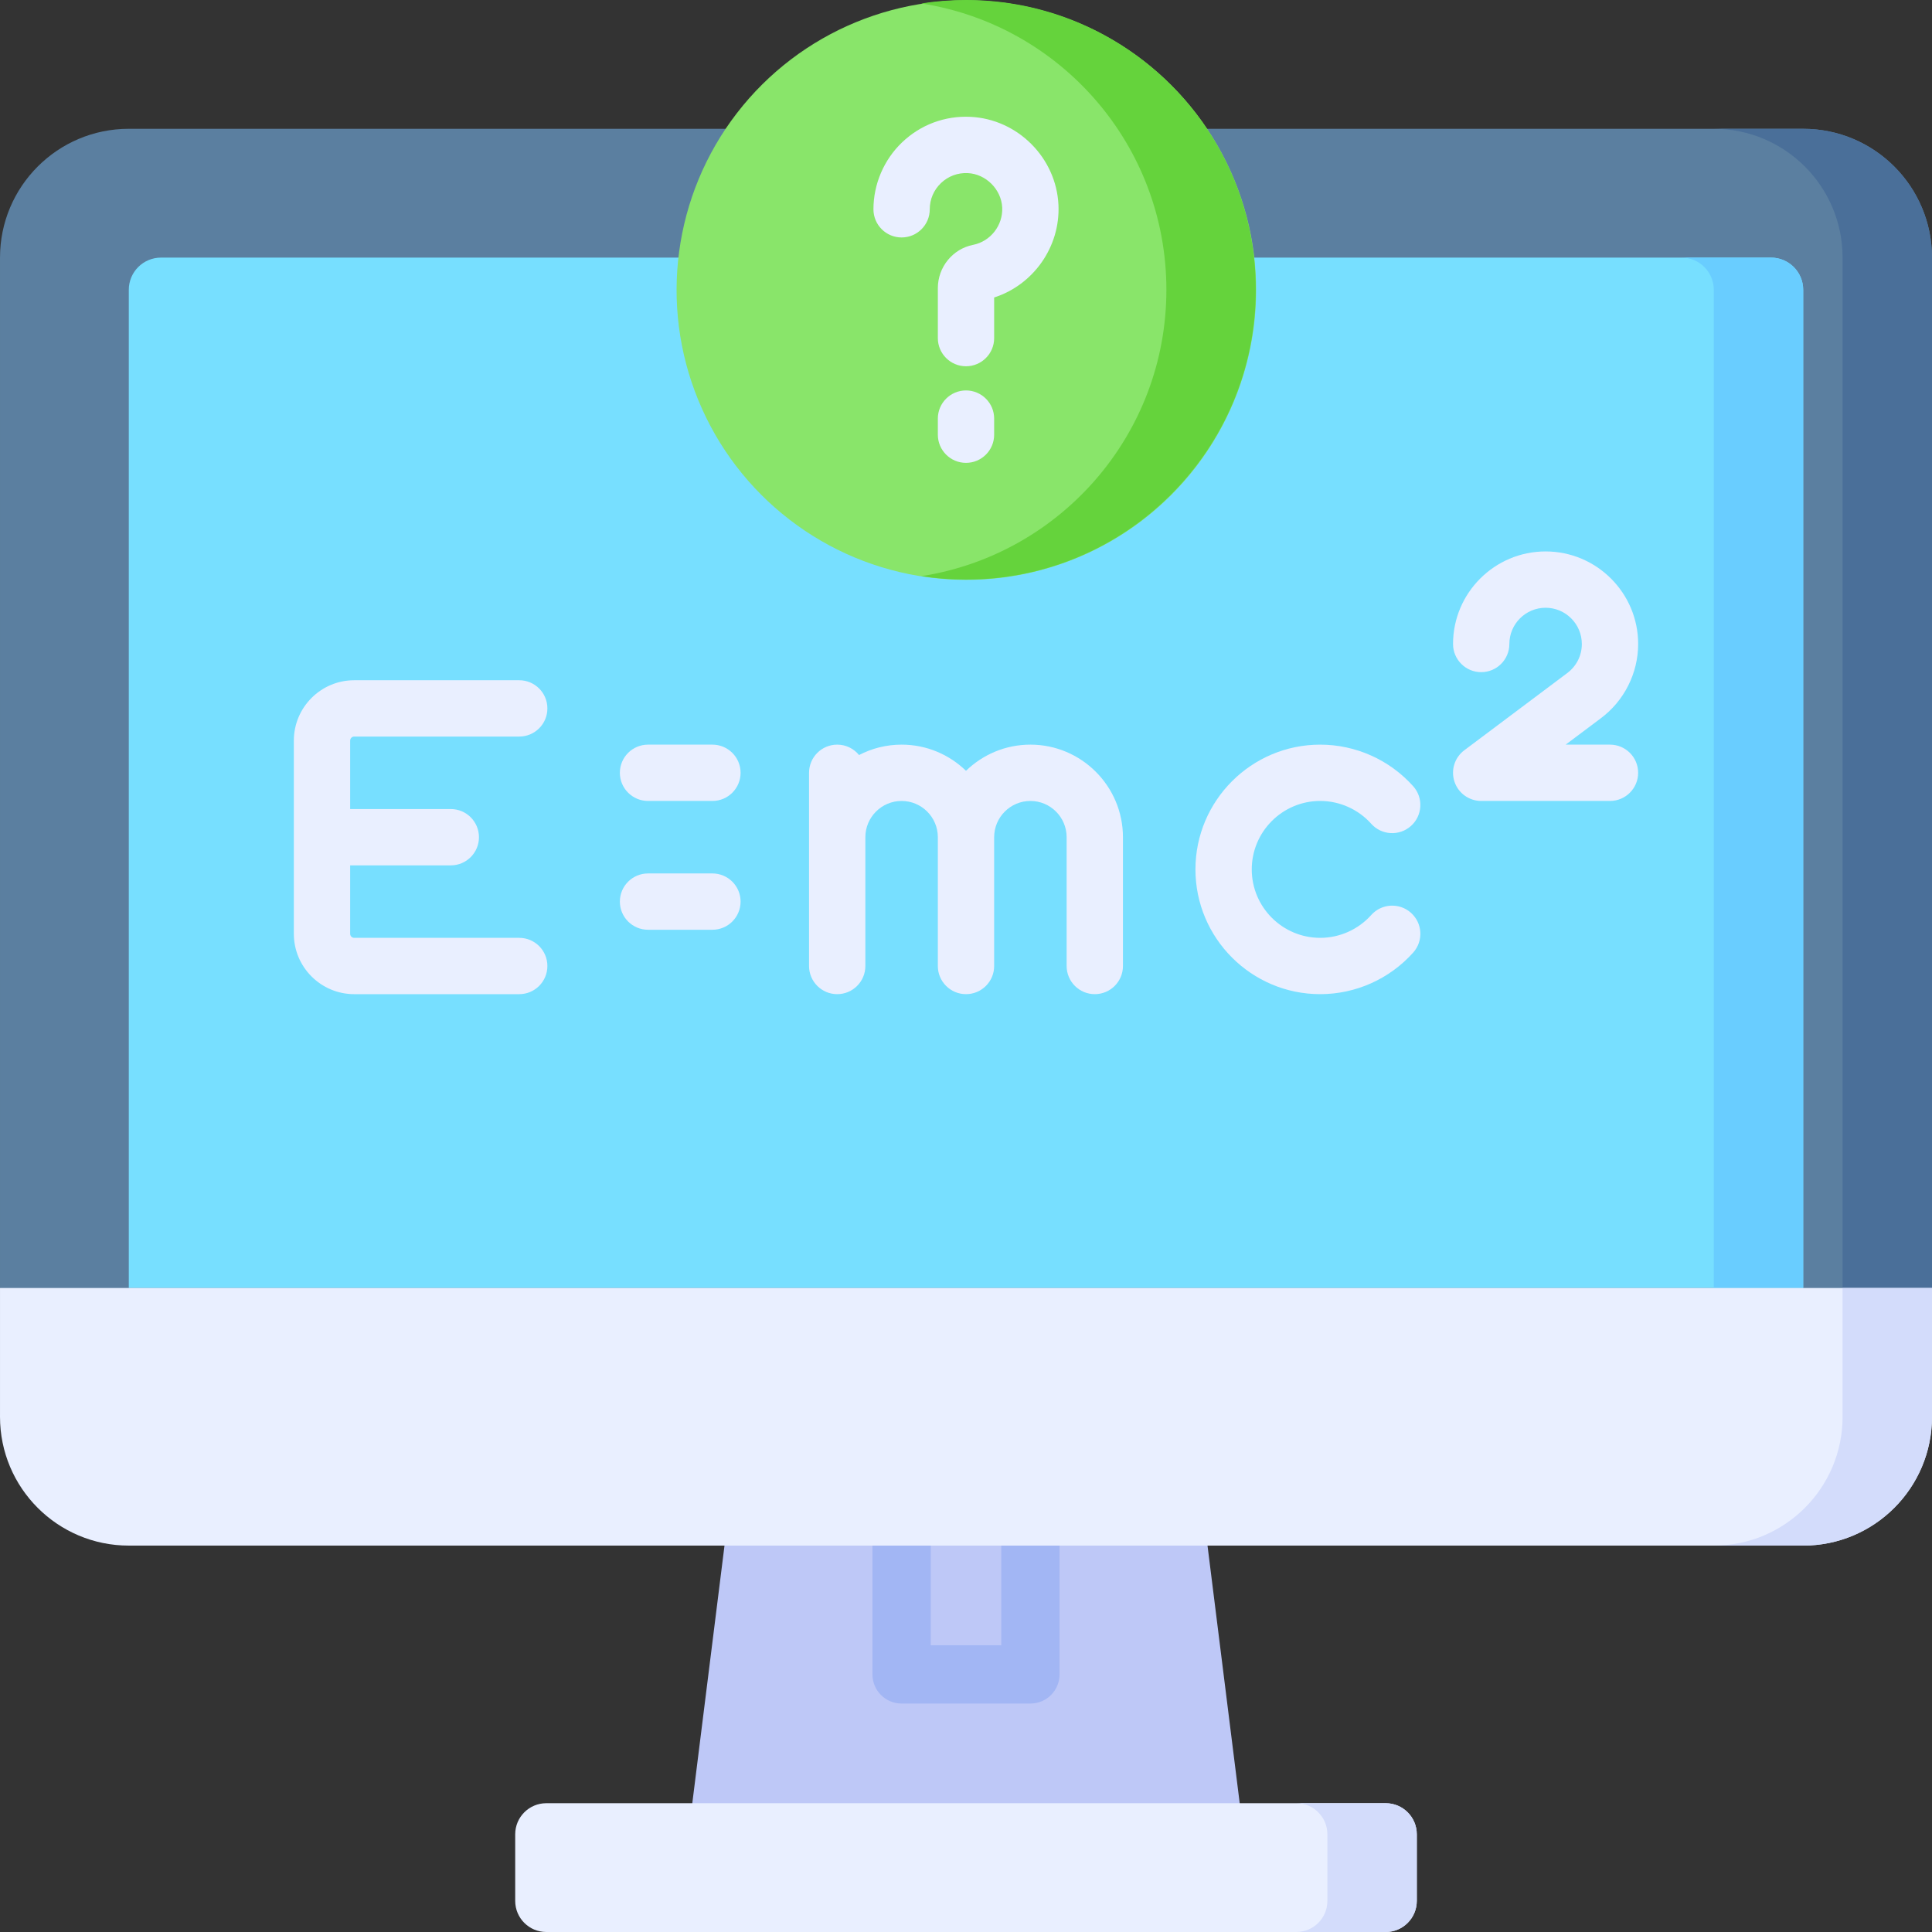 <svg id="Layer_1" enable-background="new 0 0 497 497" height="512" viewBox="0 0 497 497" width="512" xmlns="http://www.w3.org/2000/svg"><rect x="0" y="0" width="497" height="497" fill="#333333" stroke="none"/><g><g><path d="m33.134 33.133c-18.299 0-33.132 14.834-33.132 33.132v265.069l7 16.375-7 16.758h496.997l-9-16.127 9-17.007v-265.067c0-18.299-14.834-33.132-33.132-33.132h-430.733z" fill="#5b7fa0"/><path d="m496.998 364.468-6-18.021 6-15.112v-265.069c0-18.299-14.834-33.132-33.133-33.132h-23c18.299 0 33.133 14.834 33.133 33.132v298.203h23z" fill="#4a6f99"/><g><g><g><path d="m318.909 463.862-8.283-66.262v-8.1h-124.251v8.1l-8.284 66.262v9.304h140.818z" fill="#bec8f7"/></g></g></g><g><g><path d="m265.067 438.233h-33.133c-4.142 0-7.5-3.358-7.5-7.5v-33.132c0-4.142 3.358-7.5 7.5-7.5s7.5 3.358 7.5 7.5v25.632h18.133v-25.632c0-4.142 3.358-7.5 7.5-7.5s7.5 3.358 7.5 7.5v33.132c0 4.142-3.358 7.5-7.5 7.5z" fill="#a2b6f4"/></g></g><path d="m33.133 331.334v-256.783c0-4.575 3.708-8.283 8.283-8.283h414.168c4.575 0 8.283 3.709 8.283 8.283v256.783z" fill="#77dfff"/><path d="m455.584 66.268h-23.002c4.575 0 8.283 3.709 8.283 8.283v256.783h23.002v-256.783c0-4.575-3.708-8.283-8.283-8.283z" fill="#69cdff"/><path d="m356.467 463.868h-215.933c-4.418 0-8 3.582-8 8v17.132c0 4.418 3.582 8 8 8h215.933c4.418 0 8-3.582 8-8v-17.132c0-4.418-3.582-8-8-8z" fill="#e9efff"/><path d="m356.467 463.868h-23c4.418 0 8 3.582 8 8v17.132c0 4.418-3.582 8-8 8h23c4.418 0 8-3.582 8-8v-17.132c0-4.418-3.582-8-8-8z" fill="#d3dcfb"/><g><g fill="#e9efff"><path d="m91.117 189.477h42.452c4.001 0 7.244-3.243 7.244-7.244s-3.243-7.244-7.244-7.244h-42.452c-8.561 0-15.527 6.966-15.527 15.527v49.7c0 8.561 6.965 15.527 15.527 15.527h42.452c4.001 0 7.244-3.243 7.244-7.244s-3.243-7.244-7.244-7.244h-42.452c-.573 0-1.04-.466-1.04-1.039v-17.606h25.89c4 0 7.244-3.243 7.244-7.244s-3.243-7.244-7.244-7.244h-25.89v-17.606c0-.573.467-1.039 1.04-1.039z"/><path d="m183.269 191.555h-16.567c-4 0-7.244 3.243-7.244 7.244 0 4 3.243 7.244 7.244 7.244h16.567c4 0 7.244-3.243 7.244-7.244s-3.243-7.244-7.244-7.244z"/><path d="m183.269 224.689h-16.567c-4 0-7.244 3.243-7.244 7.244 0 4 3.243 7.244 7.244 7.244h16.567c4 0 7.244-3.243 7.244-7.244s-3.243-7.244-7.244-7.244z"/><path d="m265.067 191.555c-6.435 0-12.277 2.57-16.567 6.732-4.289-4.162-10.132-6.732-16.566-6.732-3.946 0-7.667.97-10.947 2.676-1.328-1.632-3.351-2.676-5.62-2.676-4.001 0-7.244 3.243-7.244 7.244v49.7c0 4.001 3.243 7.244 7.244 7.244s7.244-3.243 7.244-7.244v-33.133c0-5.141 4.182-9.323 9.323-9.323s9.323 4.182 9.323 9.323v33.133c0 4.001 3.243 7.244 7.244 7.244 4 0 7.243-3.243 7.243-7.244v-33.133c0-5.141 4.183-9.323 9.323-9.323 5.141 0 9.323 4.182 9.323 9.323v33.133c0 4.001 3.243 7.244 7.243 7.244s7.243-3.243 7.243-7.244v-33.133c0-13.129-10.68-23.811-23.809-23.811z"/><path d="m362.971 234.82c-2.981-2.669-7.562-2.415-10.228.565-3.34 3.731-8.124 5.871-13.126 5.871-9.709 0-17.607-7.898-17.607-17.607s7.898-17.607 17.607-17.607c5.001 0 9.784 2.139 13.123 5.868 2.667 2.979 7.246 3.234 10.228.565 2.981-2.668 3.234-7.248.565-10.228-6.083-6.795-14.801-10.692-23.916-10.692-17.696 0-32.094 14.397-32.094 32.094s14.397 32.094 32.094 32.094c9.116 0 17.835-3.898 23.919-10.695 2.669-2.98 2.416-7.559-.565-10.228z"/><path d="m414.166 191.555h-11.401l9.018-6.763c6.028-4.476 9.627-11.626 9.627-19.127 0-13.129-10.681-23.81-23.81-23.81s-23.81 10.681-23.81 23.81c0 4.001 3.243 7.244 7.243 7.244s7.243-3.243 7.243-7.244c0-5.141 4.183-9.323 9.323-9.323 5.141 0 9.323 4.182 9.323 9.323 0 2.982-1.376 5.714-3.804 7.516l-26.432 19.822c-2.494 1.871-3.512 5.127-2.526 8.085s3.754 4.953 6.872 4.953h33.133c4 0 7.243-3.243 7.243-7.244.002-3.999-3.242-7.242-7.242-7.242z"/></g></g><ellipse cx="248.5" cy="74.55" fill="#89e56a" rx="74.55" ry="74.55" transform="matrix(.133 -.991 .991 .133 141.662 310.972)"/><g><g><path d="m248.5 94.218c-4.001 0-7.244-3.243-7.244-7.244v-12.842c0-5.42 3.813-10.107 9.066-11.144 4.481-.884 7.701-5.009 7.491-9.596-.216-4.672-4.192-8.648-8.864-8.863-2.577-.12-5.027.793-6.886 2.568-1.861 1.777-2.886 4.172-2.886 6.744 0 4-3.243 7.244-7.244 7.244-4 0-7.244-3.243-7.244-7.244 0-6.473 2.686-12.749 7.367-17.221 4.749-4.535 10.993-6.87 17.558-6.564 12.152.559 22.109 10.517 22.669 22.669.496 10.782-6.468 20.568-16.541 23.8v10.449c.002 4.001-3.242 7.244-7.242 7.244z" fill="#e9efff"/></g></g><g><g><path d="m248.5 119.068c-4.001 0-7.244-3.243-7.244-7.244v-4.142c0-4 3.243-7.244 7.244-7.244 4 0 7.243 3.243 7.243 7.244v4.142c.001 4.001-3.243 7.244-7.243 7.244z" fill="#e9efff"/></g></g><path d="m248.5 0c-3.911 0-7.751.305-11.5.885 35.712 5.53 63.05 36.403 63.05 73.665 0 37.261-27.338 68.134-63.05 73.665 3.749.58 7.589.885 11.5.885 41.173 0 74.55-33.377 74.55-74.55 0-41.173-33.377-74.55-74.55-74.55z" fill="#65d33c"/></g><path d="m496.998 364.468v-33.133h-496.996v33.133c0 18.299 14.834 33.132 33.132 33.132h430.732c18.298.001 33.132-14.833 33.132-33.132z" fill="#e9efff"/><path d="m473.998 364.468c0 18.299-14.834 33.132-33.133 33.132h23c18.299 0 33.133-14.834 33.133-33.132v-33.133h-23z" fill="#d3dcfb"/></g></svg>